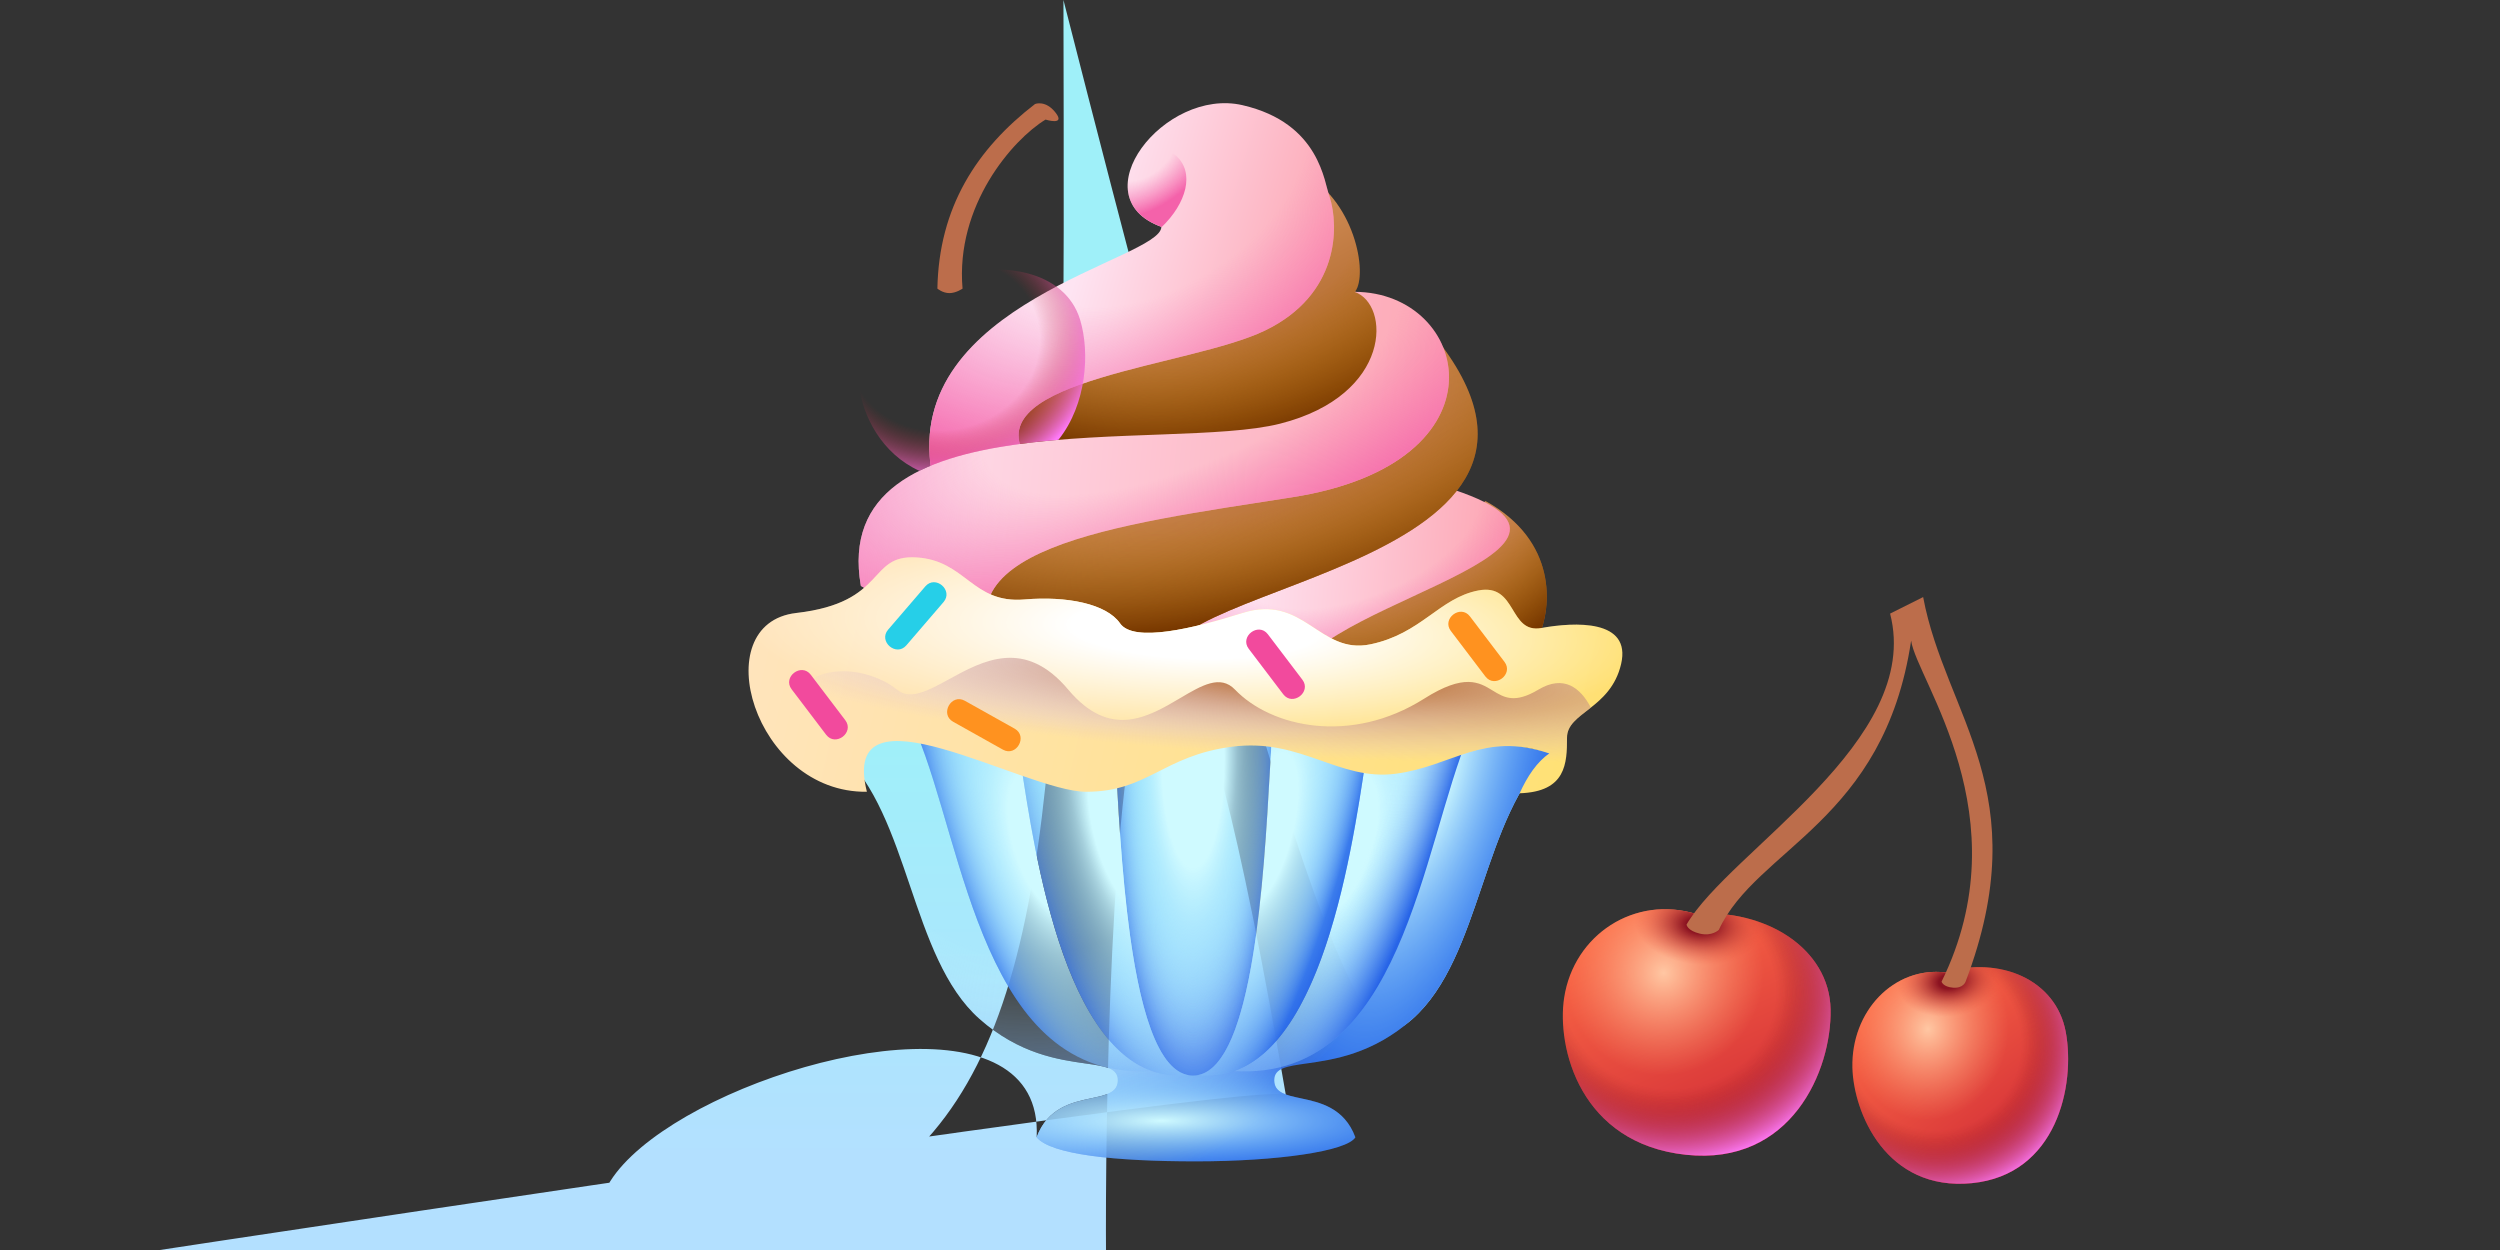 <svg viewBox="0 0 240 120" fill="none" xmlns="http://www.w3.org/2000/svg">
<rect x="0" y="0" width="240" height="120" fill="#333333" stroke="none"/>
<path d="M104.776 105.432C102.933 105.825 100.58 106.327 99.519 109.182C100.889 82C129.055 106.327 126.702 105.825 124.858 105.432C123.442 105.13 122.327 104.892 122.327 103.702C122.327 102.532 123.535 102.361 125.436 102.091C127.99 101.729 131.795 101.19 135.601 97.816C138.942 94.854 140.607 89.95 142.279 85.03C143.929 80.17 145.585 75.295 148.865 72.259C127.678 67.707 101.394 66.346 80.769 72.259C84.049 75.295 85.705 80.17 87.356 85.03C89.027 89.95 90.693 94.854 94.033 97.816C97.84 101.19 101.644 101.729 104.198 102.091C106.099 102.361 107.308 102.532 107.308 103.702C107.308 104.892 106.192 105.13 104.776 105.432Z" fill="url(#paint0_linear_7429_248)"/>
<path d="M104.776 105.432C102.933 105.825 100.58 106.327 99.519 109.182C100.889 110.841 107.002 111.49 114.817 111.49C122.632 111.49 129.303 110.517 130.115 109.182C129.055 106.327 126.702 105.825 124.858 105.432C123.442 105.13 122.327 104.892 122.327 103.702C122.327 102.532 123.535 102.361 125.436 102.091C127.99 101.729 131.795 101.19 135.601 97.816C138.942 94.854 140.607 89.95 142.279 85.03C143.929 80.17 145.585 75.295 148.865 72.259C127.678 67.707 101.394 66.346 80.769 72.259C84.049 75.295 85.705 80.17 87.356 85.03C89.027 89.95 90.693 94.854 94.033 97.816C97.84 101.19 101.644 101.729 104.198 102.091C106.099 102.361 107.308 102.532 107.308 103.702C107.308 104.892 106.192 105.13 104.776 105.432Z" fill="url(#paint1_radial_7429_248)"/>
<path d="M104.776 105.432C102.933 105.825 100.58 106.327 99.519 109.182C100.889 110.841 107.002 111.49 114.817 111.49C122.632 111.49 129.303 110.517 130.115 109.182C129.055 106.327 126.702 105.825 124.858 105.432C123.442 105.13 122.327 104.892 122.327 103.702C122.327 102.532 123.535 102.361 125.436 102.091C127.99 101.729 131.795 101.19 135.601 97.816C138.942 94.854 140.607 89.95 142.279 85.03C143.929 80.17 145.585 75.295 148.865 72.259C127.678 67.707 101.394 66.346 80.769 72.259C84.049 75.295 85.705 80.17 87.356 85.03C89.027 89.95 90.693 94.854 94.033 97.816C97.84 101.19 101.644 101.729 104.198 102.091C106.099 102.361 107.308 102.532 107.308 103.702C107.308 104.892 106.192 105.13 104.776 105.432Z" fill="url(#paint2_radial_7429_248)"/>
<path d="M104.776 105.432C102.933 105.825 100.58 106.327 99.519 109.182C100.889 110.841 107.002 111.49 114.817 111.49C122.632 111.49 129.303 110.517 130.115 109.182C129.055 106.327 126.702 105.825 124.858 105.432C123.442 105.13 122.327 104.892 122.327 103.702C122.327 102.532 123.535 102.361 125.436 102.091C127.99 101.729 131.795 101.19 135.601 97.816C138.942 94.854 140.607 89.95 142.279 85.03C143.929 80.17 145.585 75.295 148.865 72.259C127.678 67.707 101.394 66.346 80.769 72.259C84.049 75.295 85.705 80.17 87.356 85.03C89.027 89.95 90.693 94.854 94.033 97.816C97.84 101.19 101.644 101.729 104.198 102.091C106.099 102.361 107.308 102.532 107.308 103.702C107.308 104.892 106.192 105.13 104.776 105.432Z" fill="url(#paint3_radial_7429_248)"/>
<path d="M147.692 61.154C148.99 58.317 149.531 51.909 142.608 48.101L128.798 58.558L120 67.067L147.692 61.154Z" fill="url(#paint4_linear_7429_248)"/>
<path d="M147.692 61.154C148.99 58.317 149.531 51.909 142.608 48.101L128.798 58.558L120 67.067L147.692 61.154Z" fill="url(#paint5_radial_7429_248)"/>
<path d="M139.579 47.019C127.644 59.423 113.077 53.942 111.923 64.904L124.327 66.346C122.163 58.558 158.221 53.221 139.579 47.019Z" fill="url(#paint6_linear_7429_248)"/>
<path d="M139.579 47.019C127.644 59.423 113.077 53.942 111.923 64.904L124.327 66.346C122.163 58.558 158.221 53.221 139.579 47.019Z" fill="url(#paint7_radial_7429_248)"/>
<path d="M112.212 63.894C109.759 55.817 158.077 54.375 136.118 30.433L131.25 42.404L107.019 49.615L89.567 56.394L105.144 66.635L112.212 63.894Z" fill="url(#paint8_linear_7429_248)"/>
<path d="M112.212 63.894C109.759 55.817 158.077 54.375 136.118 30.433L131.25 42.404L107.019 49.615L89.567 56.394L105.144 66.635L112.212 63.894Z" fill="url(#paint9_radial_7429_248)"/>
<path d="M124.76 16.442C127.644 32.885 101.683 30.505 95.337 42.909C100.769 42.909 119.452 42.837 124.76 42.26C130.067 41.683 132.837 35.962 133.558 33.173L132.873 29.207L130.096 27.981C131.346 26.346 130.096 19.038 124.76 16.442Z" fill="url(#paint10_linear_7429_248)"/>
<path d="M124.76 16.442C127.644 32.885 101.683 30.505 95.337 42.909C100.769 42.909 119.452 42.837 124.76 42.26C130.067 41.683 132.837 35.962 133.558 33.173L132.873 29.207L130.096 27.981C131.346 26.346 130.096 19.038 124.76 16.442Z" fill="url(#paint11_radial_7429_248)"/>
<path d="M119.279 10.096C111.779 8.365 103.558 18.894 111.49 21.779C111.49 24.952 86.683 28.991 89.423 45.289L98.365 43.702C94.111 36.418 114.288 35.192 121.442 31.731C128.596 28.269 128.557 21.731 127.644 18.894C127.115 17.596 126.779 11.827 119.279 10.096Z" fill="url(#paint12_linear_7429_248)"/>
<path d="M119.279 10.096C111.779 8.365 103.558 18.894 111.49 21.779C111.49 24.952 86.683 28.991 89.423 45.289L98.365 43.702C94.111 36.418 114.288 35.192 121.442 31.731C128.596 28.269 128.557 21.731 127.644 18.894C127.115 17.596 126.779 11.827 119.279 10.096Z" fill="url(#paint13_radial_7429_248)"/>
<path fill-rule="evenodd" clip-rule="evenodd" d="M111.488 21.831C113.88 19.554 114.761 16.571 112.861 14.913C111.797 13.985 110.233 14.816 108.706 15.772C107.705 18.145 108.249 20.6 111.49 21.779C111.49 21.796 111.49 21.813 111.488 21.831Z" fill="url(#paint14_radial_7429_248)"/>
<path d="M122.885 40.673C112.067 43.413 79.471 38.077 82.644 56.25L96.635 64.183C88.413 52.644 107.192 50.394 124.038 47.74C145.096 44.423 141.13 28.017 130.024 28.017C133.486 29.171 133.702 37.933 122.885 40.673Z" fill="url(#paint15_linear_7429_248)"/>
<path d="M122.885 40.673C112.067 43.413 79.471 38.077 82.644 56.25L96.635 64.183C88.413 52.644 107.192 50.394 124.038 47.74C145.096 44.423 141.13 28.017 130.024 28.017C133.486 29.171 133.702 37.933 122.885 40.673Z" fill="url(#paint16_radial_7429_248)"/>
<path d="M175.736 96.902C175.848 102.764 171.956 111.948 161.84 110.858C151.724 109.769 149.41 100.596 150.16 95.764C151.095 89.733 156.938 85.887 162.883 87.761C169.42 87.213 175.624 91.04 175.736 96.902Z" fill="url(#paint17_linear_7429_248)"/>
<path d="M175.736 96.902C175.848 102.764 171.956 111.948 161.84 110.858C151.724 109.769 149.41 100.596 150.16 95.764C151.095 89.733 156.938 85.887 162.883 87.761C169.42 87.213 175.624 91.04 175.736 96.902Z" fill="url(#paint18_radial_7429_248)"/>
<path d="M175.736 96.902C175.848 102.764 171.956 111.948 161.84 110.858C151.724 109.769 149.41 100.596 150.16 95.764C151.095 89.733 156.938 85.887 162.883 87.761C169.42 87.213 175.624 91.04 175.736 96.902Z" fill="url(#paint19_radial_7429_248)"/>
<path d="M175.736 96.902C175.848 102.764 171.956 111.948 161.84 110.858C151.724 109.769 149.41 100.596 150.16 95.764C151.095 89.733 156.938 85.887 162.883 87.761C169.42 87.213 175.624 91.04 175.736 96.902Z" fill="url(#paint20_radial_7429_248)"/>
<path d="M175.736 96.902C175.848 102.764 171.956 111.948 161.84 110.858C151.724 109.769 149.41 100.596 150.16 95.764C151.095 89.733 156.938 85.887 162.883 87.761C169.42 87.213 175.624 91.04 175.736 96.902Z" fill="url(#paint21_radial_7429_248)"/>
<path d="M198.314 99.08C199.247 104.149 197.479 112.79 189.284 113.584C181.09 114.378 177.93 106.814 177.829 102.491C177.703 97.095 181.791 92.752 186.785 93.356C191.899 91.756 197.38 94.012 198.314 99.08Z" fill="url(#paint22_linear_7429_248)"/>
<path d="M198.314 99.08C199.247 104.149 197.479 112.79 189.284 113.584C181.09 114.378 177.93 106.814 177.829 102.491C177.703 97.095 181.791 92.752 186.785 93.356C191.899 91.756 197.38 94.012 198.314 99.08Z" fill="url(#paint23_radial_7429_248)"/>
<path d="M198.314 99.08C199.247 104.149 197.479 112.79 189.284 113.584C181.09 114.378 177.93 106.814 177.829 102.491C177.703 97.095 181.791 92.752 186.785 93.356C191.899 91.756 197.38 94.012 198.314 99.08Z" fill="url(#paint24_radial_7429_248)"/>
<path d="M198.314 99.08C199.247 104.149 197.479 112.79 189.284 113.584C181.09 114.378 177.93 106.814 177.829 102.491C177.703 97.095 181.791 92.752 186.785 93.356C191.899 91.756 197.38 94.012 198.314 99.08Z" fill="url(#paint25_radial_7429_248)"/>
<path d="M198.314 99.08C199.247 104.149 197.479 112.79 189.284 113.584C181.09 114.378 177.93 106.814 177.829 102.491C177.703 97.095 181.791 92.752 186.785 93.356C191.899 91.756 197.38 94.012 198.314 99.08Z" fill="url(#paint26_radial_7429_248)"/>
<path d="M99.364 9.985C93.739 14.312 90.133 19.917 89.989 27.706C89.989 27.706 90.493 28.139 91.143 28.139C91.792 28.139 92.405 27.706 92.405 27.706C91.712 19.744 97.2 13.403 100.373 11.48C100.373 11.48 102.32 12.091 101.347 10.829C100.373 9.567 99.364 9.985 99.364 9.985Z" fill="#BC6D4B"/>
<path d="M181.449 58.906C184.622 71.165 166.016 81.694 161.906 88.762C161.906 88.762 161.978 89.339 163.168 89.627C164.358 89.915 165.007 89.266 165.007 89.266C168.63 81.428 180.872 78.882 183.468 61.502C183.997 65.269 194.177 78.377 186.389 94.242C186.389 94.242 186.533 94.747 187.507 94.819C188.48 94.891 188.697 94.242 188.697 94.242C195.584 76.069 186.76 68.726 184.622 57.319L181.449 58.906Z" fill="#BC6D4B"/>
<path d="M106.785 68.568H122.281C121.573 75.288 121.514 103.255 114.533 103.255C107.551 103.255 107.508 75.429 106.785 68.568Z" fill="url(#paint27_radial_7429_248)"/>
<path d="M106.785 68.568H122.281C121.573 75.288 121.514 103.255 114.533 103.255C107.551 103.255 107.508 75.429 106.785 68.568Z" fill="url(#paint28_radial_7429_248)"/>
<path d="M97.482 69.819C98.671 77.035 100.939 99.438 110.583 102.824C94.4 103.788 92.612 81.399 87.981 70.347L97.482 69.819Z" fill="url(#paint29_radial_7429_248)"/>
<path d="M97.482 69.819C98.671 77.035 100.939 99.438 110.583 102.824C94.4 103.788 92.612 81.399 87.981 70.347L97.482 69.819Z" fill="url(#paint30_radial_7429_248)"/>
<path d="M131.578 69.819C130.389 77.035 128.121 99.438 118.477 102.824C134.66 103.788 136.448 81.399 141.079 70.347L131.578 69.819Z" fill="url(#paint31_radial_7429_248)"/>
<path d="M131.578 69.819C130.389 77.035 128.121 99.438 118.477 102.824C134.66 103.788 136.448 81.399 141.079 70.347L131.578 69.819Z" fill="url(#paint32_radial_7429_248)"/>
<path fill-rule="evenodd" clip-rule="evenodd" d="M97.891 72.497C97.638 70.788 97.436 69.422 97.252 68.568L115.961 67.5V68.568H106.785C106.915 69.8 107.023 71.71 107.153 74.013C107.73 84.219 108.743 102.158 114.038 103.206C102.619 104.421 99.38 82.548 97.891 72.497Z" fill="url(#paint33_radial_7429_248)"/>
<path fill-rule="evenodd" clip-rule="evenodd" d="M97.891 72.497C97.638 70.788 97.436 69.422 97.252 68.568L115.961 67.5V68.568H106.785C106.915 69.8 107.023 71.71 107.153 74.013C107.73 84.219 108.743 102.158 114.038 103.206C102.619 104.421 99.38 82.548 97.891 72.497Z" fill="url(#paint34_radial_7429_248)"/>
<path fill-rule="evenodd" clip-rule="evenodd" d="M131.169 72.497C131.422 70.788 131.624 69.422 131.808 68.568L113.099 67.5V68.568H122.275C122.145 69.8 122.037 71.71 121.907 74.013C121.33 84.219 120.316 102.158 115.021 103.206C126.441 104.421 129.68 82.548 131.169 72.497Z" fill="url(#paint35_radial_7429_248)"/>
<path fill-rule="evenodd" clip-rule="evenodd" d="M131.169 72.497C131.422 70.788 131.624 69.422 131.808 68.568L113.099 67.5V68.568H122.275C122.145 69.8 122.037 71.71 121.907 74.013C121.33 84.219 120.316 102.158 115.021 103.206C126.441 104.421 129.68 82.548 131.169 72.497Z" fill="url(#paint36_radial_7429_248)"/>
<path d="M76.442 58.846C67.644 59.856 72.404 76.154 83.221 76.01C80.481 65.048 98.365 76.01 104.279 76.01C110.192 76.01 111.635 72.548 118.269 71.683C124.904 70.817 128.51 75 133.99 74.279C139.471 73.558 142.392 70.168 148.738 72.332C147.584 73.101 146.611 74.531 145.889 76.154C150.361 76.01 150.433 73.269 150.433 70.817C150.433 68.365 154.615 68.077 155.625 63.75C156.635 59.423 151.154 59.712 147.981 60.288C144.808 60.865 145.673 55.962 141.923 56.683C138.173 57.404 136.442 60.851 131.538 61.861C126.635 62.87 125.192 56.971 119.279 58.846C114.548 60.346 108.822 61.716 107.524 59.841C106.226 57.966 102.404 57.202 98.365 57.548C93.317 57.981 92.74 53.798 87.981 53.51C83.221 53.221 85.241 57.837 76.442 58.846Z" fill="url(#paint37_linear_7429_248)"/>
<path d="M76.442 58.846C67.644 59.856 72.404 76.154 83.221 76.01C80.481 65.048 98.365 76.01 104.279 76.01C110.192 76.01 111.635 72.548 118.269 71.683C124.904 70.817 128.51 75 133.99 74.279C139.471 73.558 142.392 70.168 148.738 72.332C147.584 73.101 146.611 74.531 145.889 76.154C150.361 76.01 150.433 73.269 150.433 70.817C150.433 68.365 154.615 68.077 155.625 63.75C156.635 59.423 151.154 59.712 147.981 60.288C144.808 60.865 145.673 55.962 141.923 56.683C138.173 57.404 136.442 60.851 131.538 61.861C126.635 62.87 125.192 56.971 119.279 58.846C114.548 60.346 108.822 61.716 107.524 59.841C106.226 57.966 102.404 57.202 98.365 57.548C93.317 57.981 92.74 53.798 87.981 53.51C83.221 53.221 85.241 57.837 76.442 58.846Z" fill="url(#paint38_radial_7429_248)"/>
<path fill-rule="evenodd" clip-rule="evenodd" d="M152.722 67.93C151.74 66.038 150.127 64.741 147.692 66.202C145.397 67.579 144.384 66.958 143.297 66.292C141.994 65.493 140.584 64.629 136.731 67.067C129.663 71.538 122.019 69.808 118.558 66.202C117.152 64.738 115.365 65.795 113.285 67.026C110.243 68.826 106.574 70.999 102.548 66.202C98.368 61.222 94.353 63.425 91.11 65.204C89.094 66.31 87.377 67.253 86.105 66.202C83.041 63.671 74.563 62.493 75.219 72.444C77.179 74.564 79.917 76.054 83.221 76.01C81.344 68.499 89.149 71.281 96.152 73.777C99.369 74.923 102.417 76.01 104.279 76.01C107.371 76.01 109.24 75.063 111.269 74.037C113.12 73.1 115.104 72.096 118.269 71.683C121.743 71.23 124.386 72.16 126.903 73.046C129.194 73.853 131.379 74.622 133.99 74.279C135.886 74.029 137.475 73.461 139.006 72.913C141.901 71.877 144.587 70.916 148.738 72.332C147.584 73.101 146.611 74.531 145.889 76.154C150.361 76.01 150.433 73.269 150.433 70.817C150.433 69.704 151.295 69.037 152.331 68.235C152.459 68.136 152.59 68.034 152.722 67.93Z" fill="url(#paint39_radial_7429_248)"/>
<path fill-rule="evenodd" clip-rule="evenodd" d="M92.624 67.273L97.406 69.951C98.704 70.679 97.576 72.692 96.278 71.965L91.497 69.287C90.198 68.56 91.326 66.546 92.624 67.273Z" fill="#FF921F"/>
<path fill-rule="evenodd" clip-rule="evenodd" d="M85.259 60.448L88.831 56.292C89.801 55.164 91.551 56.668 90.581 57.797L87.009 61.953C86.039 63.081 84.289 61.577 85.259 60.448Z" fill="#26CFE8"/>
<path fill-rule="evenodd" clip-rule="evenodd" d="M77.833 64.775L81.147 69.139C82.047 70.324 80.209 71.72 79.309 70.535L75.995 66.17C75.095 64.985 76.933 63.59 77.833 64.775Z" fill="#F24A9D"/>
<path fill-rule="evenodd" clip-rule="evenodd" d="M121.715 60.889L125.029 65.253C125.929 66.438 124.091 67.834 123.191 66.649L119.877 62.285C118.977 61.099 120.815 59.704 121.715 60.889Z" fill="#F24A9D"/>
<path fill-rule="evenodd" clip-rule="evenodd" d="M141.117 59.177L144.432 63.541C145.332 64.726 143.494 66.122 142.594 64.937L139.28 60.572C138.38 59.387 140.217 57.992 141.117 59.177Z" fill="#FF921F"/>
<path fill-rule="evenodd" clip-rule="evenodd" d="M104.885 70.194L108.668 66.229C109.695 65.153 111 95.919 24.848 90.709 26.802C85.424 26.642 81.873 31.995 82.499 37.134C82.835 39.889 84.589 43.526 88.262 45.2C91.812 43.444 96.615 42.645 101.612 42.223Z" fill="url(#paint43_radial_7429_248)"/>
<path fill-rule="evenodd" clip-rule="evenodd" d="M101.612 42.223C104.341 38.781 104.638 33.824 103.691 30.697C102.248 25.937 95.919 24.848 90.709 26.802C85.424 26.642 81.873 31.995 82.499 37.134C82.835 39.889 84.589 43.526 88.262 45.2C91.812 43.444 96.615 42.645 101.612 42.223Z" fill="url(#paint44_radial_7429_248)"/>
<defs>
<linearGradient id="paint0_linear_7429_248" x1="131.702" y1="69.484" x2="131.702" y2="111.49" gradientUnits="userSpaceOnUse">
<stop stop-color="#9FF0F9"/>
<stop offset="1" stop-color="#B3E0FF"/>
</linearGradient>
<radialGradient id="paint1_radial_7429_248" cx="0" cy="0" r="1" gradientUnits="userSpaceOnUse" gradientTransform="translate(100.385 67.5) rotate(100.35) scale(48.97 39.954)">
<stop offset="0.498" stop-color="#CFFAFF" stop-opacity="0"/>
<stop offset="1" stop-color="#2764E7"/>
</radialGradient>
<radialGradient id="paint2_radial_7429_248" cx="0" cy="0" r="1" gradientUnits="userSpaceOnUse" gradientTransform="translate(136.875 74.423) rotate(105.55) scale(34.433 12.955)">
<stop offset="0.158" stop-color="#CFFAFF"/>
<stop offset="1" stop-color="#66C0FF" stop-opacity="0"/>
</radialGradient>
<radialGradient id="paint3_radial_7429_248" cx="0" cy="0" r="1" gradientUnits="userSpaceOnUse" gradientTransform="translate(111.49 107.596) scale(30.144 5.419)">
<stop stop-color="#CFFAFF"/>
<stop offset="1" stop-color="#66C0FF" stop-opacity="0"/>
</radialGradient>
<linearGradient id="paint4_linear_7429_248" x1="132.26" y1="34.962" x2="150.005" y2="66.477" gradientUnits="userSpaceOnUse">
<stop stop-color="#FFC49E"/>
<stop offset="1" stop-color="#954700"/>
</linearGradient>
<radialGradient id="paint5_radial_7429_248" cx="0" cy="0" r="1" gradientUnits="userSpaceOnUse" gradientTransform="translate(136.01 50.048) rotate(148.979) scale(24.909 14.97)">
<stop offset="0.433" stop-color="#B57608" stop-opacity="0"/>
<stop offset="1" stop-color="#783800"/>
</radialGradient>
<linearGradient id="paint6_linear_7429_248" x1="120" y1="47.019" x2="146.85" y2="49.018" gradientUnits="userSpaceOnUse">
<stop stop-color="#FEE4F2"/>
<stop offset="1" stop-color="#FDA0AD"/>
</linearGradient>
<radialGradient id="paint7_radial_7429_248" cx="0" cy="0" r="1" gradientUnits="userSpaceOnUse" gradientTransform="translate(130.539 51.162) rotate(157.488) scale(28.384 13.956)">
<stop offset="0.433" stop-color="#F462AA" stop-opacity="0"/>
<stop offset="1" stop-color="#F462AA"/>
</radialGradient>
<linearGradient id="paint8_linear_7429_248" x1="105.721" y1="10.442" x2="137.019" y2="69.952" gradientUnits="userSpaceOnUse">
<stop stop-color="#FFC49E"/>
<stop offset="1" stop-color="#954700"/>
</linearGradient>
<radialGradient id="paint9_radial_7429_248" cx="0" cy="0" r="1" gradientUnits="userSpaceOnUse" gradientTransform="translate(119.435 41.283) rotate(166.263) scale(41.539 17.62)">
<stop offset="0.433" stop-color="#B57608" stop-opacity="0"/>
<stop offset="1" stop-color="#783800"/>
</radialGradient>
<linearGradient id="paint10_linear_7429_248" x1="108.894" y1="5.106" x2="130.893" y2="45.197" gradientUnits="userSpaceOnUse">
<stop stop-color="#FFC49E"/>
<stop offset="1" stop-color="#954700"/>
</linearGradient>
<radialGradient id="paint11_radial_7429_248" cx="0" cy="0" r="1" gradientUnits="userSpaceOnUse" gradientTransform="translate(117.115 24.375) rotate(166.228) scale(30.294 17.795)">
<stop offset="0.433" stop-color="#B57608" stop-opacity="0"/>
<stop offset="1" stop-color="#783800"/>
</radialGradient>
<linearGradient id="paint12_linear_7429_248" x1="106.587" y1="15.058" x2="130.392" y2="22.051" gradientUnits="userSpaceOnUse">
<stop stop-color="#FEE4F2"/>
<stop offset="1" stop-color="#FDA0AD"/>
</linearGradient>
<radialGradient id="paint13_radial_7429_248" cx="0" cy="0" r="1" gradientUnits="userSpaceOnUse" gradientTransform="translate(111.114 17.49) rotate(147.181) scale(36.711 22.887)">
<stop offset="0.433" stop-color="#F67AB8" stop-opacity="0"/>
<stop offset="1" stop-color="#F462AA"/>
</radialGradient>
<radialGradient id="paint14_radial_7429_248" cx="0" cy="0" r="1" gradientUnits="userSpaceOnUse" gradientTransform="translate(109.61 14.565) rotate(144.412) scale(8.325 5.392)">
<stop offset="0.433" stop-color="#F67AB8" stop-opacity="0"/>
<stop offset="1" stop-color="#F462AA"/>
</radialGradient>
<linearGradient id="paint15_linear_7429_248" x1="82.428" y1="27.837" x2="145.717" y2="33.942" gradientUnits="userSpaceOnUse">
<stop stop-color="#FEE4F2"/>
<stop offset="1" stop-color="#FDA0AD"/>
</linearGradient>
<radialGradient id="paint16_radial_7429_248" cx="0" cy="0" r="1" gradientUnits="userSpaceOnUse" gradientTransform="translate(114.375 35.769) rotate(155.681) scale(49.382 19.645)">
<stop offset="0.433" stop-color="#F462AA" stop-opacity="0"/>
<stop offset="1" stop-color="#F462AA"/>
</radialGradient>
<linearGradient id="paint17_linear_7429_248" x1="157.289" y1="85.053" x2="169.948" y2="113.43" gradientUnits="userSpaceOnUse">
<stop stop-color="#FF6F47"/>
<stop offset="1" stop-color="#CA2134"/>
</linearGradient>
<radialGradient id="paint18_radial_7429_248" cx="0" cy="0" r="1" gradientUnits="userSpaceOnUse" gradientTransform="translate(160.268 95.15) rotate(93.313) scale(17.238 18.733)">
<stop offset="0.545" stop-color="#8B1321" stop-opacity="0"/>
<stop offset="1" stop-color="#8B1321"/>
</radialGradient>
<radialGradient id="paint19_radial_7429_248" cx="0" cy="0" r="1" gradientUnits="userSpaceOnUse" gradientTransform="translate(159.702 93.4) rotate(103.79) scale(9.867 9.618)">
<stop stop-color="#FFC7A3"/>
<stop offset="1" stop-color="#FF9C70" stop-opacity="0"/>
</radialGradient>
<radialGradient id="paint20_radial_7429_248" cx="0" cy="0" r="1" gradientUnits="userSpaceOnUse" gradientTransform="translate(163.162 88.812) rotate(4.995) scale(10.817 6.588)">
<stop offset="0.12" stop-color="#8B1321"/>
<stop offset="0.578" stop-color="#EB5943" stop-opacity="0"/>
</radialGradient>
<radialGradient id="paint21_radial_7429_248" cx="0" cy="0" r="1" gradientUnits="userSpaceOnUse" gradientTransform="translate(160.268 95.15) rotate(92.747) scale(17.516 19.035)">
<stop offset="0.575" stop-color="#B7272F" stop-opacity="0"/>
<stop offset="0.95" stop-color="#FF7AFA"/>
</radialGradient>
<linearGradient id="paint22_linear_7429_248" x1="181.949" y1="91.968" x2="198.017" y2="112.951" gradientUnits="userSpaceOnUse">
<stop stop-color="#FF6F47"/>
<stop offset="1" stop-color="#CA2134"/>
</linearGradient>
<radialGradient id="paint23_radial_7429_248" cx="0" cy="0" r="1" gradientUnits="userSpaceOnUse" gradientTransform="translate(185.772 100.219) rotate(83.624) scale(15.203 15.175)">
<stop offset="0.545" stop-color="#8B1321" stop-opacity="0"/>
<stop offset="1" stop-color="#8B1321"/>
</radialGradient>
<radialGradient id="paint24_radial_7429_248" cx="0" cy="0" r="1" gradientUnits="userSpaceOnUse" gradientTransform="translate(185.07 98.798) rotate(93.201) scale(8.736 7.761)">
<stop stop-color="#FFC7A3"/>
<stop offset="1" stop-color="#FF9C70" stop-opacity="0"/>
</radialGradient>
<radialGradient id="paint25_radial_7429_248" cx="0" cy="0" r="1" gradientUnits="userSpaceOnUse" gradientTransform="translate(187.157 94.22) rotate(-6.79) scale(8.759 5.813)">
<stop offset="0.12" stop-color="#8B1321"/>
<stop offset="0.578" stop-color="#EB5943" stop-opacity="0"/>
</radialGradient>
<radialGradient id="paint26_radial_7429_248" cx="0" cy="0" r="1" gradientUnits="userSpaceOnUse" gradientTransform="translate(185.772 100.219) rotate(83.104) scale(15.442 15.425)">
<stop offset="0.575" stop-color="#B7272F" stop-opacity="0"/>
<stop offset="0.95" stop-color="#FF7AFA"/>
</radialGradient>
<radialGradient id="paint27_radial_7429_248" cx="0" cy="0" r="1" gradientUnits="userSpaceOnUse" gradientTransform="translate(114.533 71.343) rotate(90) scale(35.302 8.493)">
<stop offset="0.498" stop-color="#CFFAFF" stop-opacity="0"/>
<stop offset="1" stop-color="#2764E7"/>
</radialGradient>
<radialGradient id="paint28_radial_7429_248" cx="0" cy="0" r="1" gradientUnits="userSpaceOnUse" gradientTransform="translate(114.533 72.767) rotate(90) scale(34.163 9.725)">
<stop offset="0.308" stop-color="#CFFAFF"/>
<stop offset="0.842" stop-color="#66C0FF" stop-opacity="0"/>
</radialGradient>
<radialGradient id="paint29_radial_7429_248" cx="0" cy="0" r="1" gradientUnits="userSpaceOnUse" gradientTransform="translate(101.827 75.899) rotate(71.733) scale(39.574 12.48)">
<stop offset="0.498" stop-color="#CFFAFF" stop-opacity="0"/>
<stop offset="1" stop-color="#2764E7"/>
</radialGradient>
<radialGradient id="paint30_radial_7429_248" cx="0" cy="0" r="1" gradientUnits="userSpaceOnUse" gradientTransform="translate(100.385 81.023) rotate(72.099) scale(44.577 19.137)">
<stop offset="0.158" stop-color="#CFFAFF"/>
<stop offset="0.587" stop-color="#66C0FF" stop-opacity="0"/>
</radialGradient>
<radialGradient id="paint31_radial_7429_248" cx="0" cy="0" r="1" gradientUnits="userSpaceOnUse" gradientTransform="translate(128.675 81.023) rotate(107.901) scale(44.577 19.137)">
<stop offset="0.158" stop-color="#CFFAFF"/>
<stop offset="0.587" stop-color="#66C0FF" stop-opacity="0"/>
</radialGradient>
<radialGradient id="paint32_radial_7429_248" cx="0" cy="0" r="1" gradientUnits="userSpaceOnUse" gradientTransform="translate(127.233 75.899) rotate(108.267) scale(39.574 11.644)">
<stop offset="0.498" stop-color="#CFFAFF" stop-opacity="0"/>
<stop offset="1" stop-color="#2764E7"/>
</radialGradient>
<radialGradient id="paint33_radial_7429_248" cx="0" cy="0" r="1" gradientUnits="userSpaceOnUse" gradientTransform="translate(108.713 74.08) rotate(75.832) scale(41.948 12.992)">
<stop offset="0.498" stop-color="#CFFAFF" stop-opacity="0"/>
<stop offset="1" stop-color="#2764E7"/>
</radialGradient>
<radialGradient id="paint34_radial_7429_248" cx="0" cy="0" r="1" gradientUnits="userSpaceOnUse" gradientTransform="translate(107.519 79.626) rotate(76.123) scale(47.291 16.161)">
<stop offset="0.158" stop-color="#CFFAFF"/>
<stop offset="0.587" stop-color="#66C0FF" stop-opacity="0"/>
</radialGradient>
<radialGradient id="paint35_radial_7429_248" cx="0" cy="0" r="1" gradientUnits="userSpaceOnUse" gradientTransform="translate(120.346 74.08) rotate(104.168) scale(41.948 10.548)">
<stop offset="0.498" stop-color="#CFFAFF" stop-opacity="0"/>
<stop offset="1" stop-color="#2764E7"/>
</radialGradient>
<radialGradient id="paint36_radial_7429_248" cx="0" cy="0" r="1" gradientUnits="userSpaceOnUse" gradientTransform="translate(121.54 79.626) rotate(103.877) scale(47.291 16.161)">
<stop offset="0.158" stop-color="#CFFAFF"/>
<stop offset="0.587" stop-color="#66C0FF" stop-opacity="0"/>
</radialGradient>
<linearGradient id="paint37_linear_7429_248" x1="71.862" y1="53.497" x2="162.115" y2="74.423" gradientUnits="userSpaceOnUse">
<stop stop-color="#FFE4BE"/>
<stop offset="1" stop-color="#FFE06B"/>
</linearGradient>
<radialGradient id="paint38_radial_7429_248" cx="0" cy="0" r="1" gradientUnits="userSpaceOnUse" gradientTransform="translate(114.663 60.346) rotate(1.897) scale(43.582 10.597)">
<stop offset="0.269" stop-color="white"/>
<stop offset="1" stop-color="white" stop-opacity="0"/>
</radialGradient>
<radialGradient id="paint39_radial_7429_248" cx="0" cy="0" r="1" gradientUnits="userSpaceOnUse" gradientTransform="translate(125.913 65.048) rotate(2.87) scale(54.732 7.668)">
<stop stop-color="#AE5606"/>
<stop offset="1" stop-color="#CEB0FF" stop-opacity="0"/>
</radialGradient>
<linearGradient id="paint40_linear_7429_248" x1="85.517" y1="25.881" x2="102.393" y2="46.129" gradientUnits="userSpaceOnUse">
<stop stop-color="#FF6F47"/>
<stop offset="1" stop-color="#CA2134"/>
</linearGradient>
<radialGradient id="paint41_radial_7429_248" cx="0" cy="0" r="1" gradientUnits="userSpaceOnUse" gradientTransform="translate(90.277 33.437) rotate(77.548) scale(14.623 15.891)">
<stop offset="0.545" stop-color="#8B1321" stop-opacity="0"/>
<stop offset="1" stop-color="#8B1321"/>
</radialGradient>
<radialGradient id="paint42_radial_7429_248" cx="0" cy="0" r="1" gradientUnits="userSpaceOnUse" gradientTransform="translate(89.412 32.139) rotate(88.025) scale(8.37 8.158)">
<stop stop-color="#FFC7A3"/>
<stop offset="1" stop-color="#FF9C70" stop-opacity="0"/>
</radialGradient>
<radialGradient id="paint43_radial_7429_248" cx="0" cy="0" r="1" gradientUnits="userSpaceOnUse" gradientTransform="translate(91.179 27.596) rotate(-10.77) scale(9.176 5.589)">
<stop offset="0.12" stop-color="#8B1321"/>
<stop offset="0.578" stop-color="#EB5943" stop-opacity="0"/>
</radialGradient>
<radialGradient id="paint44_radial_7429_248" cx="0" cy="0" r="1" gradientUnits="userSpaceOnUse" gradientTransform="translate(90.607 33.028) rotate(76.481) scale(14.32 16.118)">
<stop offset="0.575" stop-color="#B7272F" stop-opacity="0"/>
<stop offset="0.95" stop-color="#FF7AFA"/>
</radialGradient>
</defs>
</svg>
